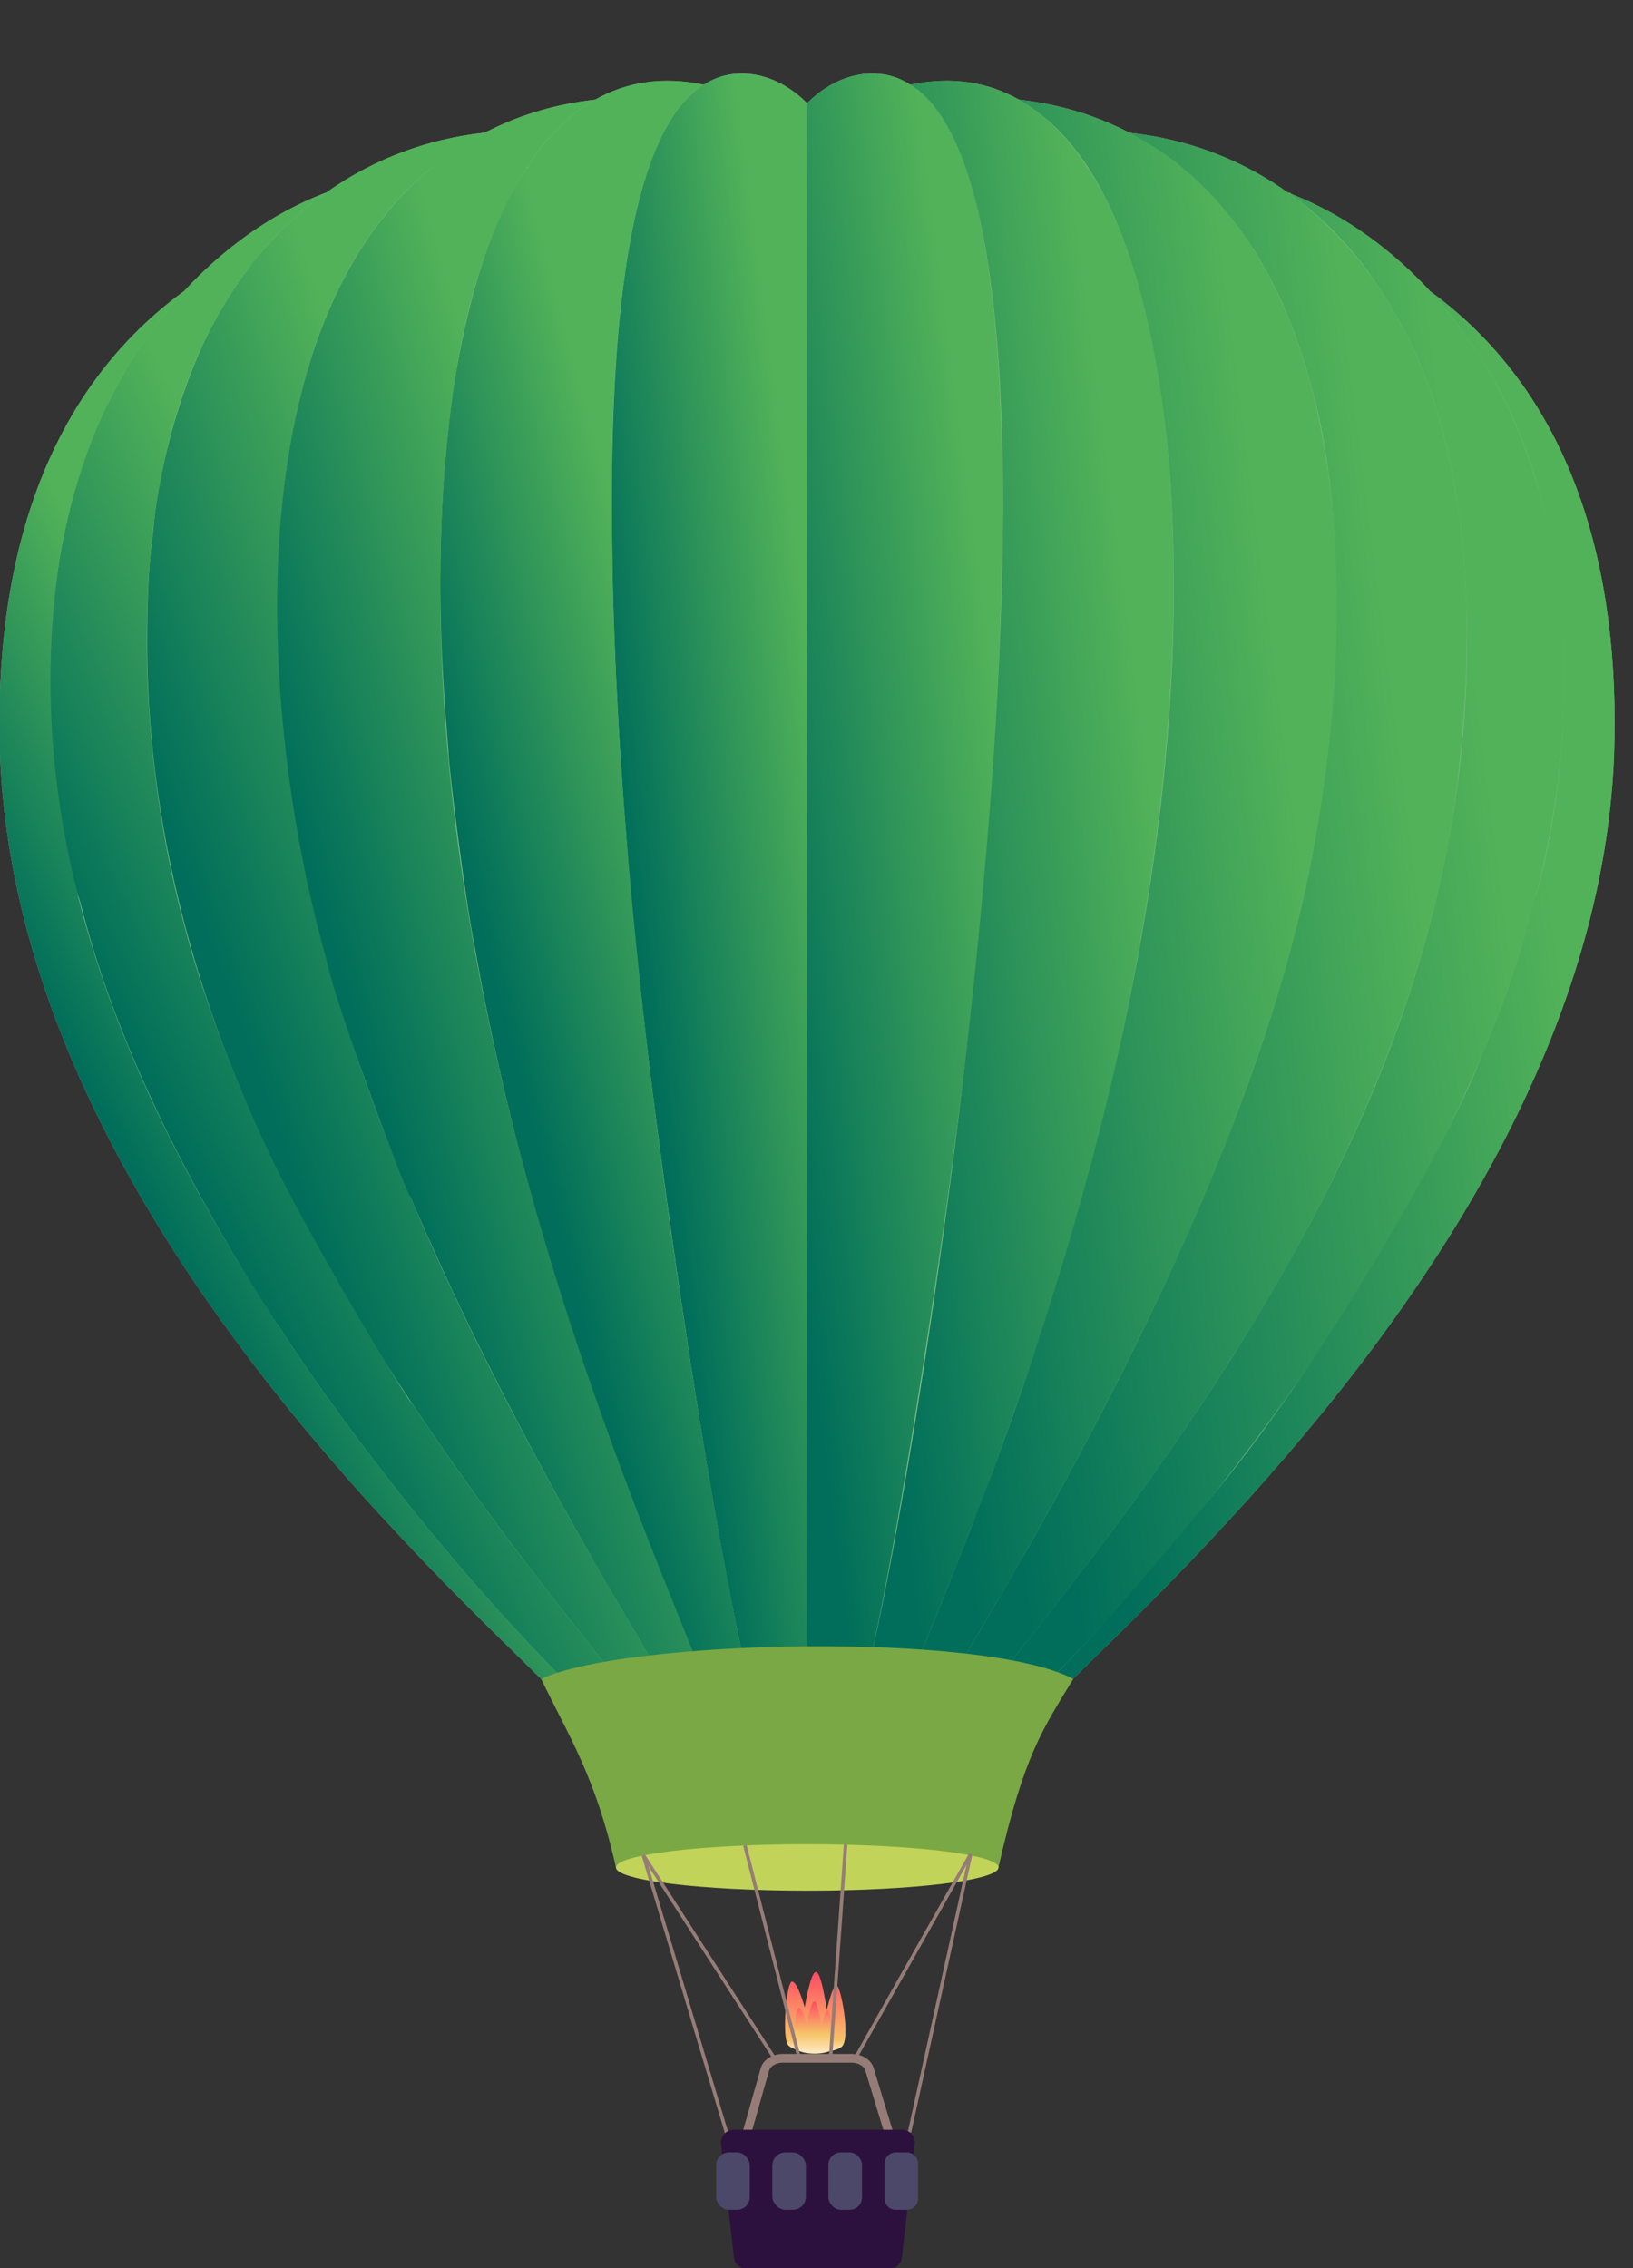 <?xml version="1.0" encoding="UTF-8"?>
<svg id="Layer_1" data-name="Layer 1" xmlns="http://www.w3.org/2000/svg" xmlns:xlink="http://www.w3.org/1999/xlink" viewBox="0 0 439.09 609.89">
  <rect x="0" y="0" width="439.09" height="609.89" fill="#333333" stroke="none"/>
  <defs>
    <style>
      .cls-1 {
        fill: url(#linear-gradient);
      }

      .cls-2 {
        fill: #c1d459;
      }

      .cls-3 {
        fill: #967c77;
      }

      .cls-4 {
        fill: #2c113e;
      }

      .cls-5 {
        fill: #81bd88;
      }

      .cls-6 {
        fill: #4c4869;
      }

      .cls-7 {
        fill: #7aa845;
      }

      .cls-8 {
        fill: url(#linear-gradient-8);
      }

      .cls-9 {
        fill: url(#linear-gradient-9);
      }

      .cls-10 {
        fill: url(#linear-gradient-3);
      }

      .cls-11 {
        fill: url(#linear-gradient-4);
      }

      .cls-12 {
        fill: url(#linear-gradient-2);
      }

      .cls-13 {
        fill: url(#linear-gradient-6);
      }

      .cls-14 {
        fill: url(#linear-gradient-7);
      }

      .cls-15 {
        fill: url(#linear-gradient-5);
      }

      .cls-16 {
        fill: url(#linear-gradient-14);
      }

      .cls-17 {
        fill: url(#linear-gradient-18);
      }

      .cls-18 {
        fill: url(#linear-gradient-20);
      }

      .cls-19 {
        fill: url(#linear-gradient-15);
      }

      .cls-20 {
        fill: url(#linear-gradient-19);
      }

      .cls-21 {
        fill: url(#linear-gradient-16);
      }

      .cls-22 {
        fill: url(#linear-gradient-17);
      }

      .cls-23 {
        fill: url(#linear-gradient-13);
      }

      .cls-24 {
        fill: url(#linear-gradient-12);
      }

      .cls-25 {
        fill: url(#linear-gradient-10);
      }

      .cls-26 {
        fill: url(#linear-gradient-11);
      }
    </style>
    <linearGradient id="linear-gradient" x1="217.05" y1="36.53" x2="217.52" y2="36.53" gradientUnits="userSpaceOnUse">
      <stop offset="0" stop-color="#2c2c59"/>
      <stop offset="1" stop-color="#fff"/>
    </linearGradient>
    <linearGradient id="linear-gradient-2" x1="216.5" y1="36.53" x2="216.97" y2="36.53" gradientUnits="userSpaceOnUse">
      <stop offset="0" stop-color="#fff"/>
      <stop offset="1" stop-color="#2c2c59"/>
    </linearGradient>
    <linearGradient id="linear-gradient-3" x1="302.81" y1="35.35" x2="303.06" y2="35.21" gradientUnits="userSpaceOnUse">
      <stop offset="0" stop-color="#006e5a"/>
      <stop offset="1" stop-color="#52b259"/>
    </linearGradient>
    <linearGradient id="linear-gradient-4" x1="252.22" y1="247.91" x2="380.81" y2="231.32" xlink:href="#linear-gradient-3"/>
    <linearGradient id="linear-gradient-5" x1="202.14" y1="239.6" x2="273.22" y2="230.43" xlink:href="#linear-gradient-3"/>
    <linearGradient id="linear-gradient-6" x1="221.41" y1="240.05" x2="311.52" y2="228.43" xlink:href="#linear-gradient-3"/>
    <linearGradient id="linear-gradient-7" x1="237.72" y1="242.63" x2="349.69" y2="228.18" xlink:href="#linear-gradient-3"/>
    <linearGradient id="linear-gradient-8" x1="357.83" y1="356.98" x2="359.14" y2="356.81" xlink:href="#linear-gradient-3"/>
    <linearGradient id="linear-gradient-9" x1="267.42" y1="257.69" x2="404.59" y2="239.99" xlink:href="#linear-gradient-3"/>
    <linearGradient id="linear-gradient-10" x1="283.26" y1="271.74" x2="418.91" y2="254.24" xlink:href="#linear-gradient-3"/>
    <linearGradient id="linear-gradient-11" x1="-4.89" y1="84.73" x2="77.2" y2="54.87" xlink:href="#linear-gradient-3"/>
    <linearGradient id="linear-gradient-12" x1="64.22" y1="274.86" x2="146.33" y2="245" xlink:href="#linear-gradient-3"/>
    <linearGradient id="linear-gradient-13" x1="169.91" y1="240.47" x2="225.07" y2="233.36" xlink:href="#linear-gradient-3"/>
    <linearGradient id="linear-gradient-14" x1="129.89" y1="251.68" x2="190.61" y2="235.82" xlink:href="#linear-gradient-3"/>
    <linearGradient id="linear-gradient-15" x1="92.24" y1="262.5" x2="168.74" y2="240.11" xlink:href="#linear-gradient-3"/>
    <linearGradient id="linear-gradient-16" x1="75.15" y1="357.08" x2="75.6" y2="356.86" xlink:href="#linear-gradient-3"/>
    <linearGradient id="linear-gradient-17" x1="41.16" y1="293.65" x2="120.46" y2="254.46" xlink:href="#linear-gradient-3"/>
    <linearGradient id="linear-gradient-18" x1="29.19" y1="301.97" x2="87.43" y2="271.64" xlink:href="#linear-gradient-3"/>
    <linearGradient id="linear-gradient-19" x1="219.18" y1="551.28" x2="219.3" y2="530.09" gradientUnits="userSpaceOnUse">
      <stop offset="0" stop-color="#ffe8c0"/>
      <stop offset=".12" stop-color="#f6c468"/>
      <stop offset="1" stop-color="#ff4963"/>
    </linearGradient>
    <linearGradient id="linear-gradient-20" x1="218.81" y1="551.82" x2="218.89" y2="538.06" gradientUnits="userSpaceOnUse">
      <stop offset="0" stop-color="#ffe8c0"/>
      <stop offset=".36" stop-color="#f6c468"/>
      <stop offset="1" stop-color="#ff4963"/>
    </linearGradient>
  </defs>
  <g>
    <path class="cls-5" d="m384.57,78.31c.26.29.52.58.78.87-.06-.05-.11-.1-.17-.15-10.47-11.54-23.31-21.09-37.87-26.84-.14-.1-.27-.22-.42-.31-.24-.15-.41-.12-.54-.02-12.64-9.05-26.94-14.38-42.1-16.09-.1-.03-.2-.07-.31-.06-.01,0-.02,0-.03,0-.07,0-.14-.02-.21-.03.03.02.07.04.11.06,0,0,0,0-.01,0-.57-.31-.98-.52-1.18-.59-8.96-4.52-18.58-7.24-28.62-8.36-8.51-4.81-18.21-6.31-29.15-4.03.02.01.03.02.05.03-.02,0-.04.02-.06.03-2.14-1.36-4.47-2.35-7.04-2.79-11.98-1.89-20.38,7.3-20.78,7.76-.41-.45-8.81-9.65-20.79-7.76-2.58.44-4.91,1.42-7.05,2.79-.02,0-.04-.01-.06-.02.02-.02.03-.02.06-.04-10.93-2.28-20.64-.78-29.15,4.03-10.04,1.12-19.67,3.84-28.62,8.36-.24.08-.7.31-1.41.71.11-.06.24-.14.33-.19-15.06,1.61-29.57,6.95-42.5,16.16-.04,0-.08-.03-.12-.01-.12.03-.21.1-.32.14.07-.05.14-.12.22-.17-14.6,5.58-27.48,15.03-38.05,26.48-.01.01-.03,0-.04.02-.06.06-.09.11-.14.17-.13.14-.27.28-.41.42-.03.02-.06.03-.08.05.19-.21.38-.43.57-.64C10.19,106.95-1.63,154.55,0,202.69l.04-.14c-.01.12-.03.24-.04.36,3.07,79.7,53.93,153.19,108.37,211.04,14.7,15.8,30.06,30.45,37.13,37.47h143c7.07-7.02,22.44-21.67,37.13-37.47,54.3-57.69,105.3-131.23,108.37-211.04-.01-.12-.03-.24-.04-.36l.04.14c1.63-48.14-10.19-95.75-49.45-124.38Z"/>
    <path class="cls-1" d="m217.05,36.7c.64-.2.61-.1,0-.34v.34Z"/>
    <path class="cls-12" d="m216.97,36.7v-.34c-.61.24-.64.14,0,.34Z"/>
    <g>
      <g>
        <path class="cls-10" d="m302.61,35.17c.49.16,1.04.5.04-.04l-.04.04Z"/>
        <path class="cls-11" d="m375.72,85.33c-17.14-30.4-43.07-46.55-72.03-49.63,1.71.98,6.34,3.68,6.81,3.96-.41,0,19.77,10.98,32.9,38.89h.04c.33.82,5.42,10.91,9.14,25.34,11.5,40.25,6.74,102.37-3.36,142.78-14.21,58.12-44.59,119.96-74.08,171.74h-.04c-11.49,20.1-13.32,22.78-19.26,33.03h12.43c9.75-12.94,29.98-36.64,54.71-73.74h.04c2.58-3.88,5.15-7.87,7.76-11.98-.88-2.05-.66-1.64,0-.04,30.19-46.94,55.8-103.24,61.54-159.16,4.48-39.57,2.96-86.65-16.61-121.14v-.04Z"/>
      </g>
      <path class="cls-15" d="m237.79,20.05c-12.28-1.94-20.82,7.8-20.82,7.8v423.57h15.86c8.46-33.68,27.74-155.87,32.77-226.12,3.46-42.86,6.35-105.28.86-148.16-2.58-20.05-8.82-53.69-28.66-57.1Z"/>
      <path class="cls-13" d="m292.54,45.28c-1-.79-.98-.7-.19-.34-.64-.64-6.86-11.64-18.36-18.14-8.51-4.81-18.21-6.31-29.15-4.03,1.6,1.01,1.07.92,2.39,1.6-.09-.02-.17-.05-.26-.07,51.22,41.66,2.05,362.63-14.14,427.11h12.13c1.39-3.9,11.23-27.79,16.83-42.36.73,0,23.47-64.57,23.47-67.4,20.68-67.48,34.29-145.41,29.26-215.26-2.32-26.03-7.36-59.18-21.98-81.13Z"/>
      <path class="cls-14" d="m316.39,43.9c-3.47-2.77-5.95-4.26-6.34-4.55-4.57-2.64-6.79-3.97-7.43-4.18-8.96-4.52-18.58-7.24-28.62-8.36,29.4,16.62,37.53,65.95,40.53,99.6,6.48,89.99-16.45,185.19-48.07,270.49-7.75,20.63-19.94,50.15-21.5,54.52h10.9c9.97-17.2,32.61-53.71,56.35-104.01,11.51-24.58,11.38-26.04,11.38-25.49,11.94-27.66,21.79-59.45,22.76-64.3-1.04.71-1.04.68,0,0,.54-1.61,4.5-16.69,6.16-25.82,11.63-58.49,13.08-142.01-30.49-183.12-.54-.55-5.2-4.56-5.63-4.78Z"/>
      <path class="cls-8" d="m359.3,356.22c-2.51,2.06-1.81,1.5,0,0h0Z"/>
      <path class="cls-9" d="m402.33,103.43c-.49-1.1-.52-.98-2.13-3.84-11.95-20.72-30.8-38.98-53.78-47.77,11.63,8.27,20.92,18.66,29.3,33.51v.04c14.61,25.75,18.73,57.41,18.73,86.92,0,76.66-29.45,142.13-71.43,205.4h-.04c-24.25,36.38-43.96,59.47-54.71,73.74h14.29c25.16-25.14,54.65-61.28,76.73-95.2-1.81,1.5-2.51,2.06,0,0h.04c38.98-60.03,68.63-128.19,59.67-198.91-1.76-16.4-7.83-38.05-16.68-53.89Z"/>
      <path class="cls-25" d="m384.57,78.31c3.13,3.44,6.12,6.78,10.67,13.44,1.41,1.92,5.51,8.64,6.12,9.85,14.15,24.76,19.76,55.9,19.13,86.35.05-1.83.11-3.66.1-5.44,0,1.78-.05,3.62-.1,5.44,0,.09,0,.18,0,.27-.01.51-.01,1-.03,1.51.02-.51.01-1,.03-1.51-.4,18.26-3.03,36.27-7.41,52.5-.63,0-2.78,14.98-14.89,43.66-7.94,21.18-40.11,78.78-70.83,116.14-13.68,16.63-29.21,35.34-44.78,50.9h5.93c7.07-7.02,22.44-21.67,37.13-37.47,54.3-57.69,105.3-131.23,108.37-211.04-.01-.12-.03-.24-.04-.36l.04.14c1.63-48.14-10.19-95.75-49.45-124.38Zm36.03,104.18c0-5.59-.25-10.98-.67-16.21.45,5.24.69,10.5.67,16.21Z"/>
      <g>
        <path class="cls-26" d="m131.4,35.17l-.04-.04c-1.05.56-.37.17.04.04Z"/>
        <path class="cls-24" d="m158.87,418.4c-37.34-65.59-73.7-141.52-81.8-216.15C61.58,63.09,127.19,39.65,123.51,39.65c.47-.28,5.1-2.97,6.81-3.96-22.03,2.35-43,12.44-59.38,31.41-1.86,1.92-3.39,3.8-4.47,5.57h-.04c-.25.37-3.44,4.33-8.14,12.65v.04c-8.89,15.67-15.16,38.49-16.94,55.49,0,2.59-1.79,9.18-1.79,31.42,0,70.24,25.86,134.61,63.67,193.39v.04c2.61,4.11,5.19,8.1,7.76,11.98h.04c24.45,36.69,45.16,61.06,54.71,73.74h12.43c-5.94-10.25-7.77-12.92-19.26-33.03h-.04Z"/>
      </g>
      <path class="cls-23" d="m196.22,20.05c-19.83,3.41-26.08,37.04-28.66,57.1-5.48,42.85-2.6,105.21.86,148.16,4.83,67.5,23.75,190.23,32.77,226.12h15.86V27.85s-8.55-9.74-20.82-7.8Z"/>
      <path class="cls-16" d="m164.65,151.87h-.02c.63-.51-5.37-104.96,22.41-127.56-.09.02-.17.04-.26.07,1.32-.68.79-.59,2.39-1.6-10.93-2.28-20.64-.78-29.15,4.03-11.5,6.5-17.72,17.5-18.36,18.14.8-.36.81-.45-.19.34-9.91,14.88-15.41,35.67-18.55,53.22-1.61,8.05-2.76,20.36-3.43,27.91-2.05,28.42-.97,51.32,1.08,75.42,0,4,4.42,39.41,6.94,51.98.64,3.22,6.44,39.6,21.23,87.85,0,.37,5.21,16.57,5.34,16.94,15.1,45.99,30.71,80.88,34.97,92.81h12.13c-4.7-18.7-11.94-62.14-14.93-81.32-11.12-70.07-20.27-147.83-21.61-218.24Z"/>
      <path class="cls-19" d="m119.49,126.41c2.33-26.21,5.91-50.19,17.8-73.97,0-.39,3.47-6.15,4.37-7.5.57-.57,6.71-11.55,18.36-18.14-10.04,1.12-19.67,3.84-28.62,8.36-.64.21-2.85,1.54-7.43,4.18-.39.29-2.88,1.78-6.34,4.55-.43.22-5.09,4.23-5.63,4.78-43.64,41.18-42.08,124.84-30.49,183.12,1.66,9.13,5.62,24.21,6.16,25.82,2.69,13.44,22.76,66.4,22.76,64.23,0,.48,7.86,18.05,11.38,25.56,23.59,49.98,46.66,87.29,56.35,104.01h10.9c-12.13-33.96-80.15-178.03-69.56-325.01Z"/>
      <path class="cls-21" d="m74.71,356.22c1.81,1.5,2.51,2.06,0,0h0Z"/>
      <path class="cls-22" d="m73.07,311.48c-10.77-22.26-19.45-46.79-23.44-62.43-13.37-49.02-16.43-119.47,8.66-163.68v-.04c5.68-10.07,8.5-12.83,8.06-12.61l.07-.04h.04c5.25-7.22,12.8-14.94,21.12-20.86-22.96,8.78-41.81,27.03-53.78,47.77-1.61,2.86-1.64,2.75-2.13,3.84-21.89,39.16-22.26,94.64-10.75,137.3.69,0,3.81,19.97,19.29,53.66.04.15.11.26.19.37,13.11,29.13,33.92,61.46,34.3,61.46,2.51,2.06,1.81,1.5,0,0,22.08,33.92,51.57,70.06,76.73,95.2h14.29c-11.01-14.62-30.39-37.26-54.71-73.74-.91,0-28.12-45.47-37.95-66.2Z"/>
      <path class="cls-17" d="m74.68,356.22C33.65,293.05,5.21,225.73,15.79,151.79c2.69-17.04,8.26-35.13,16.87-50.19.61-1.21,4.71-7.93,6.12-9.85,4.55-6.65,7.55-10,10.67-13.44C10.19,106.95-1.63,154.55,0,202.69l.04-.14c-.01.12-.03.24-.04.36,3.07,79.7,53.93,153.19,108.37,211.04,14.7,15.8,30.06,30.45,37.13,37.47h5.93c-25.29-25.28-54.77-61.46-76.73-95.2h-.04ZM14.09,166.28c-.42,5.23-.67,10.62-.67,16.21-.01-5.71.23-10.98.67-16.21Zm-.67,16.23c0,2.37.06,4.79.14,7.22-.08-2.43-.14-4.86-.14-7.22Zm.53,14.94s0,.07,0,.11c0-.04,0-.07,0-.11Z"/>
    </g>
    <path class="cls-7" d="m145.51,451.42c7.31,15.23,14.59,26.12,20.11,50.68h102.85c6.87-30.34,12.02-37.32,20.12-50.68-24.27-12.76-120.37-10.59-143.08,0Z"/>
    <path class="cls-2" d="m217.05,495.86c-28.4,0-51.43,2.8-51.43,6.25s23.02,6.24,51.43,6.24,51.43-2.8,51.43-6.24-23.02-6.25-51.43-6.25Z"/>
  </g>
  <g>
    <path class="cls-3" d="m228.92,552.26h-18.37c-2.9,0-5.36,1.56-5.99,3.78l-5.39,19,2.25.64,5.39-19c.34-1.19,1.94-2.08,3.74-2.08h18.37c1.77,0,3.38.88,3.73,2.05l5.79,19.05,2.24-.68-5.79-19.05c-.67-2.19-3.12-3.71-5.97-3.71Z"/>
    <g>
      <path class="cls-20" d="m224.93,533.77c-1.11,0-2.62,6.7-2.62,6.7,0,0-1.41-10.33-2.92-10.25-1.51.08-3.02,9.52-3.02,9.52,0,0-1.91-7.02-3.42-6.94-1.51.08-2.77,15.18-1.01,17.11,2.21,2.42,11.88,2.5,14.39.4,2.52-2.1-.3-16.55-1.41-16.55Z"/>
      <path class="cls-18" d="m222.55,540.44c-.72,0-1.7,4.35-1.7,4.35,0,0-.92-6.71-1.9-6.66s-1.96,6.19-1.96,6.19c0,0-1.24-4.56-2.22-4.51s-1.8,9.86-.65,11.12c1.44,1.57,7.72,1.63,9.35.26,1.63-1.36-.2-10.75-.92-10.75Z"/>
    </g>
    <polygon class="cls-3" points="172.6 499.08 208.16 554.18 208.95 553.68 173.38 498.58 172.6 499.08"/>
    <rect class="cls-3" x="213.85" y="525.55" width="63.18" height=".93" transform="translate(-333.26 480.94) rotate(-60.53)"/>
    <rect class="cls-3" x="196.54" y="524.24" width="57.59" height=".93" transform="translate(-313.94 712.53) rotate(-85.96)"/>
    <polygon class="cls-3" points="172.54 498.96 195.49 575.49 196.39 575.22 173.44 498.69 172.54 498.96"/>
    <polygon class="cls-3" points="244.1 573.2 245.01 573.4 261.46 498.62 260.55 498.42 244.1 573.2"/>
    <polygon class="cls-3" points="199.84 496.31 214.46 553.54 215.36 553.31 200.75 496.08 199.84 496.31"/>
    <path class="cls-4" d="m242.54,572.64h-45.23c-1.91,0-3.47,1.56-3.47,3.47l3.44,30.31c0,1.91,1.35,3.47,3.01,3.47h39.26c1.66,0,3.01-1.56,3.01-3.47l3.44-30.31c0-1.91-1.56-3.47-3.47-3.47Z"/>
    <path class="cls-6" d="m240.84,578.73h3.02c1.66,0,3,1.35,3,3v9.44c0,1.66-1.35,3-3,3h-3.02c-1.66,0-3-1.35-3-3v-9.44c0-1.66,1.35-3,3-3Z"/>
    <rect class="cls-6" x="222.75" y="578.73" width="9.03" height="15.44" rx="3.33" ry="3.33"/>
    <rect class="cls-6" x="207.66" y="578.73" width="9.03" height="15.44" rx="3.53" ry="3.53"/>
    <rect class="cls-6" x="192.57" y="578.73" width="9.03" height="15.44" rx="3.42" ry="3.42"/>
  </g>
</svg>